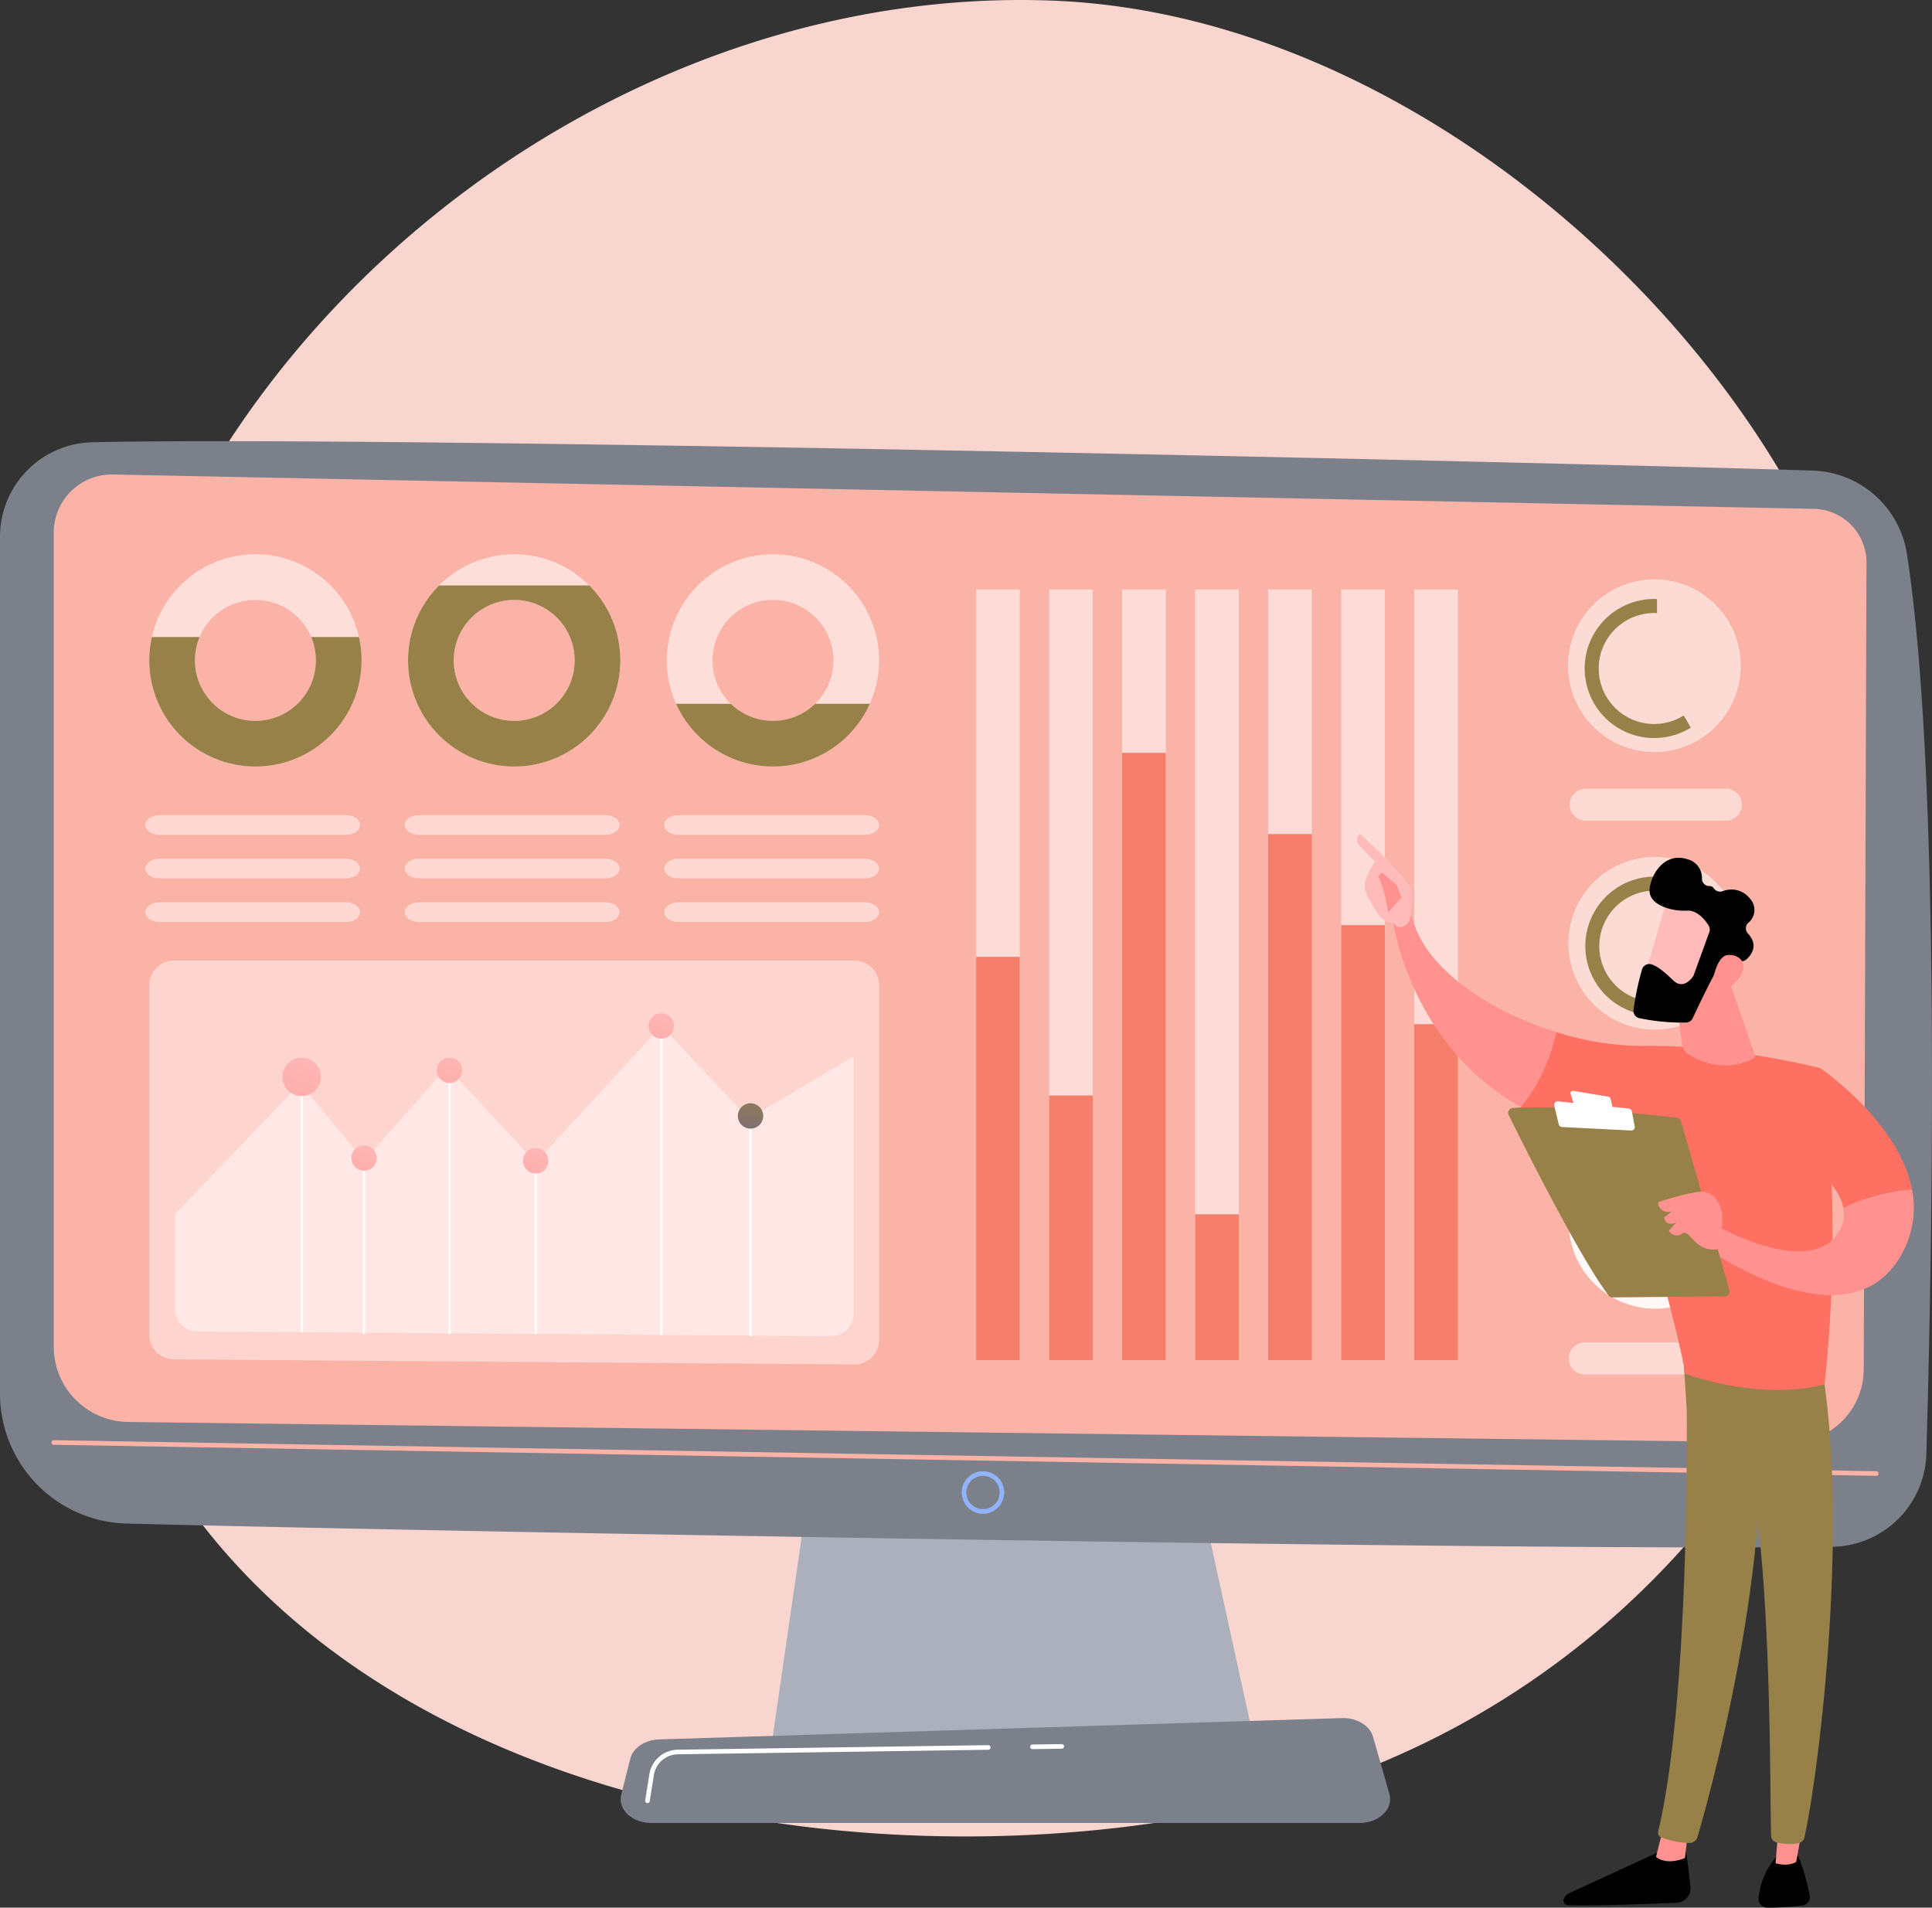 <svg xmlns="http://www.w3.org/2000/svg" xmlns:xlink="http://www.w3.org/1999/xlink" width="418.197" height="412.931" viewBox="0 0 418.197 412.931">
  <rect x="0" y="0" width="418.197" height="412.931" fill="#333333" stroke="none"/>
  <defs>
    <clipPath id="clip-path">
      <path id="Path_276" data-name="Path 276" d="M679.2,1268.51a22.978,22.978,0,1,0,22.979,22.978A22.978,22.978,0,0,0,679.2,1268.51Zm0,36.07a13.091,13.091,0,1,1,13.091-13.091A13.091,13.091,0,0,1,679.2,1304.58Z" transform="translate(-656.223 -1268.51)" fill="#fff" opacity="0.57"/>
    </clipPath>
    <clipPath id="clip-path-2">
      <path id="Path_278" data-name="Path 278" d="M1059.025,1268.51A22.978,22.978,0,1,0,1082,1291.488,22.978,22.978,0,0,0,1059.025,1268.51Zm0,36.07a13.091,13.091,0,1,1,13.091-13.091A13.091,13.091,0,0,1,1059.025,1304.58Z" transform="translate(-1036.046 -1268.51)" fill="#988149" opacity="0.57"/>
    </clipPath>
    <clipPath id="clip-path-3">
      <path id="Path_280" data-name="Path 280" d="M1438.848,1268.51a22.978,22.978,0,1,0,22.978,22.978A22.978,22.978,0,0,0,1438.848,1268.51Zm0,36.07a13.091,13.091,0,1,1,13.091-13.091A13.091,13.091,0,0,1,1438.848,1304.58Z" transform="translate(-1415.87 -1268.51)" fill="#fff" opacity="0.57"/>
    </clipPath>
    <linearGradient id="linear-gradient" x1="0.918" y1="-0.764" x2="-1.18" y2="5.578" gradientUnits="objectBoundingBox">
      <stop offset="0" stop-color="#febbba"/>
      <stop offset="1" stop-color="#ff928e"/>
    </linearGradient>
    <linearGradient id="linear-gradient-2" x1="0.918" y1="-0.764" x2="-1.18" y2="5.578" xlink:href="#linear-gradient"/>
    <linearGradient id="linear-gradient-3" x1="0.918" y1="-0.764" x2="-1.18" y2="5.578" xlink:href="#linear-gradient"/>
    <linearGradient id="linear-gradient-4" x1="0.918" y1="-0.764" x2="-1.18" y2="5.578" xlink:href="#linear-gradient"/>
    <linearGradient id="linear-gradient-6" x1="0.918" y1="-0.764" x2="-1.18" y2="5.578" gradientUnits="objectBoundingBox">
      <stop offset="0" stop-color="#988149"/>
      <stop offset="1" stop-color="#4042e2"/>
    </linearGradient>
    <linearGradient id="linear-gradient-7" x1="1.327" y1="-0.174" x2="-0.781" y2="1.65" gradientUnits="objectBoundingBox">
      <stop offset="0" stop-color="#fdf53f"/>
      <stop offset="1" stop-color="#d93c65"/>
    </linearGradient>
    <linearGradient id="linear-gradient-8" x1="-56.358" y1="0.5" x2="-55.358" y2="0.5" xlink:href="#linear-gradient"/>
    <linearGradient id="linear-gradient-9" x1="-73.779" y1="0.5" x2="-72.779" y2="0.5" xlink:href="#linear-gradient"/>
    <linearGradient id="linear-gradient-10" x1="50.404" y1="-14.715" x2="48.004" y2="-14.061" gradientUnits="objectBoundingBox">
      <stop offset="0" stop-color="#ff928e"/>
      <stop offset="1" stop-color="#fe7062"/>
    </linearGradient>
    <linearGradient id="linear-gradient-11" x1="-8.616" y1="0.5" x2="-7.616" y2="0.5" xlink:href="#linear-gradient"/>
    <linearGradient id="linear-gradient-12" x1="92.205" y1="1.605" x2="94.205" y2="4.278" xlink:href="#linear-gradient"/>
    <linearGradient id="linear-gradient-13" x1="-54.329" y1="0.706" x2="-52.31" y2="-1.072" xlink:href="#linear-gradient"/>
    <linearGradient id="linear-gradient-14" x1="124.173" y1="-38.594" x2="118.147" y2="-36.922" xlink:href="#linear-gradient-10"/>
    <linearGradient id="linear-gradient-15" x1="-10.057" y1="0.5" x2="-9.057" y2="0.5" xlink:href="#linear-gradient"/>
    <linearGradient id="linear-gradient-16" x1="-28.548" y1="0.5" x2="-27.548" y2="0.5" xlink:href="#linear-gradient"/>
    <linearGradient id="linear-gradient-17" x1="-23.082" y1="0.5" x2="-22.082" y2="0.5" xlink:href="#linear-gradient"/>
    <linearGradient id="linear-gradient-18" x1="-25.897" y1="-15.502" x2="-27.106" y2="-14.208" xlink:href="#linear-gradient"/>
    <linearGradient id="linear-gradient-19" x1="-78.93" y1="-47.579" x2="-76.243" y2="-50.122" xlink:href="#linear-gradient"/>
  </defs>
  <g id="Group_232" data-name="Group 232" transform="translate(-437.146 -455)">
    <path id="Path_251" data-name="Path 251" d="M868.438,793.962a181.6,181.6,0,0,1-97.821,53.431c-91.5,17.948-215.175-9.41-243.027-110.293-16.975-61.486-5.089-133.4,29.78-186.678C595.7,491.866,664.886,452.352,735.7,455.139c69.285,2.727,137.195,57.268,165.9,117.93C937.794,649.567,921.716,737.761,868.438,793.962Z" transform="translate(-70.588 0)" fill="#f8d5cf"/>
    <g id="Group_226" data-name="Group 226" transform="translate(437.146 550.5)">
      <g id="Group_205" data-name="Group 205">
        <path id="Path_267" data-name="Path 267" d="M1578.29,2595.8l-9.03,62.317h104.766L1660.38,2595.8Z" transform="translate(-1402.301 -2375.588)" fill="#abb0bc"/>
        <path id="Path_268" data-name="Path 268" d="M437.146,1123.243v185.482a28.137,28.137,0,0,0,27.412,28.129c67.747,1.747,304.693,5.983,369.183,5.032a20.7,20.7,0,0,0,20.383-20.114c1.243-43.09,3.263-146.707-4.211-194.812a21.306,21.306,0,0,0-20.372-18.033c-56.763-1.816-307.941-7.582-372.4-6.134A20.452,20.452,0,0,0,437.146,1123.243Z" transform="translate(-437.146 -1102.562)" fill="#7c808b"/>
        <path id="Path_269" data-name="Path 269" d="M516.063,1164v176.22a16.3,16.3,0,0,0,16.059,16.3l359.62,4.443a15.866,15.866,0,0,0,16.1-15.806l.6-174.646a11.6,11.6,0,0,0-11.321-11.643l-368.185-7.438A12.573,12.573,0,0,0,516.063,1164Z" transform="translate(-504.425 -1144.218)" fill="#fbb3a7"/>
        <path id="Path_270" data-name="Path 270" d="M907.671,2576.6h-.009l-394.489-6.721a.5.5,0,0,1-.49-.507.506.506,0,0,1,.507-.49l394.49,6.721a.5.5,0,0,1-.008,1Z" transform="translate(-501.543 -2352.635)" fill="#fbb3a7"/>
        <path id="Path_271" data-name="Path 271" d="M1853.318,2623.665a4.6,4.6,0,1,1,4.6-4.6A4.609,4.609,0,0,1,1853.318,2623.665Zm0-8.209a3.606,3.606,0,1,0,3.606,3.606A3.61,3.61,0,0,0,1853.318,2615.455Z" transform="translate(-1640.543 -2391.49)" fill="#91b3fa"/>
        <path id="Path_272" data-name="Path 272" d="M1508.052,2999.484H1354.719c-4.166,0-7.294-2.965-6.488-6.15l1.968-7.781c.591-2.34,3.166-4.058,6.224-4.153l147.818-4.613c3.194-.1,6.023,1.6,6.719,4.028l3.547,12.394C1515.428,2996.428,1512.284,2999.484,1508.052,2999.484Z" transform="translate(-1213.76 -2700.381)" fill="#7c808b"/>
        <path id="Path_273" data-name="Path 273" d="M1949.777,3016.071a.5.5,0,0,1-.007-1l6.334-.093a.51.51,0,0,1,.506.491.5.5,0,0,1-.491.506l-6.334.093Z" transform="translate(-1726.277 -2732.946)" fill="#fff"/>
        <path id="Path_274" data-name="Path 274" d="M1384.571,3029.1a.437.437,0,0,1-.079-.007.5.5,0,0,1-.414-.57l.9-5.66a6.312,6.312,0,0,1,6.151-5.325l67.184-.983h.008a.5.5,0,0,1,.007,1l-67.184.983a5.316,5.316,0,0,0-5.181,4.485l-.9,5.659A.5.5,0,0,1,1384.571,3029.1Z" transform="translate(-1244.423 -2734.293)" fill="#fff"/>
      </g>
      <g id="Group_207" data-name="Group 207" transform="translate(211.287 32.096)">
        <g id="Group_206" data-name="Group 206" opacity="0.53">
          <rect id="Rectangle_94" data-name="Rectangle 94" width="9.459" height="166.834" fill="#fff"/>
          <rect id="Rectangle_95" data-name="Rectangle 95" width="9.459" height="166.834" transform="translate(15.804)" fill="#fff"/>
          <rect id="Rectangle_96" data-name="Rectangle 96" width="9.459" height="166.834" transform="translate(31.609)" fill="#fff"/>
          <rect id="Rectangle_97" data-name="Rectangle 97" width="9.459" height="166.834" transform="translate(47.414)" fill="#fff"/>
          <rect id="Rectangle_98" data-name="Rectangle 98" width="9.459" height="166.834" transform="translate(63.218)" fill="#fff"/>
          <rect id="Rectangle_99" data-name="Rectangle 99" width="9.459" height="166.834" transform="translate(79.023)" fill="#fff"/>
          <rect id="Rectangle_100" data-name="Rectangle 100" width="9.459" height="166.834" transform="translate(94.827)" fill="#fff"/>
        </g>
        <rect id="Rectangle_101" data-name="Rectangle 101" width="9.459" height="87.31" transform="translate(0 79.523)" fill="#f57e6a"/>
        <rect id="Rectangle_102" data-name="Rectangle 102" width="9.459" height="57.303" transform="translate(15.804 109.53)" fill="#f57e6a"/>
        <rect id="Rectangle_103" data-name="Rectangle 103" width="9.459" height="131.464" transform="translate(31.609 35.37)" fill="#f57e6a"/>
        <rect id="Rectangle_104" data-name="Rectangle 104" width="9.459" height="31.583" transform="translate(47.414 135.251)" fill="#f57e6a"/>
        <rect id="Rectangle_105" data-name="Rectangle 105" width="9.459" height="113.888" transform="translate(63.218 52.945)" fill="#f57e6a"/>
        <rect id="Rectangle_106" data-name="Rectangle 106" width="9.459" height="94.169" transform="translate(79.023 72.664)" fill="#f57e6a"/>
        <rect id="Rectangle_107" data-name="Rectangle 107" width="9.459" height="72.736" transform="translate(94.827 94.098)" fill="#f57e6a"/>
      </g>
      <g id="Group_217" data-name="Group 217" transform="translate(32.308 24.473)">
        <g id="Group_210" data-name="Group 210">
          <g id="Group_209" data-name="Group 209">
            <path id="Path_275" data-name="Path 275" d="M679.2,1268.51a22.978,22.978,0,1,0,22.979,22.978A22.978,22.978,0,0,0,679.2,1268.51Zm0,36.07a13.091,13.091,0,1,1,13.091-13.091A13.091,13.091,0,0,1,679.2,1304.58Z" transform="translate(-656.223 -1268.51)" fill="#fff" opacity="0.57"/>
            <g id="Group_208" data-name="Group 208" clip-path="url(#clip-path)">
              <rect id="Rectangle_108" data-name="Rectangle 108" width="68.257" height="28.886" transform="translate(-9.111 17.925)" fill="#988149"/>
            </g>
          </g>
        </g>
        <g id="Group_213" data-name="Group 213" transform="translate(56.014)">
          <g id="Group_212" data-name="Group 212">
            <path id="Path_277" data-name="Path 277" d="M1059.025,1268.51A22.978,22.978,0,1,0,1082,1291.488,22.978,22.978,0,0,0,1059.025,1268.51Zm0,36.07a13.091,13.091,0,1,1,13.091-13.091A13.091,13.091,0,0,1,1059.025,1304.58Z" transform="translate(-1036.046 -1268.51)" fill="#fff" opacity="0.57"/>
            <g id="Group_211" data-name="Group 211" clip-path="url(#clip-path-2)">
              <rect id="Rectangle_109" data-name="Rectangle 109" width="68.257" height="40.051" transform="translate(-9.111 6.76)" fill="#988149"/>
            </g>
          </g>
        </g>
        <g id="Group_216" data-name="Group 216" transform="translate(112.029)">
          <g id="Group_215" data-name="Group 215">
            <path id="Path_279" data-name="Path 279" d="M1438.848,1268.51a22.978,22.978,0,1,0,22.978,22.978A22.978,22.978,0,0,0,1438.848,1268.51Zm0,36.07a13.091,13.091,0,1,1,13.091-13.091A13.091,13.091,0,0,1,1438.848,1304.58Z" transform="translate(-1415.87 -1268.51)" fill="#fff" opacity="0.57"/>
            <g id="Group_214" data-name="Group 214" clip-path="url(#clip-path-3)">
              <rect id="Rectangle_110" data-name="Rectangle 110" width="68.257" height="14.443" transform="translate(-9.11 32.368)" fill="#988149"/>
            </g>
          </g>
        </g>
      </g>
      <g id="Group_218" data-name="Group 218" transform="translate(32.308 112.428)">
        <path id="Path_281" data-name="Path 281" d="M808.876,1952.337l-147.4-1.107a5.293,5.293,0,0,1-5.254-5.293v-75.731a5.293,5.293,0,0,1,5.293-5.293h147.4a5.293,5.293,0,0,1,5.293,5.293v76.838A5.293,5.293,0,0,1,808.876,1952.337Z" transform="translate(-656.223 -1864.912)" fill="#fff" opacity="0.44"/>
        <path id="Path_282" data-name="Path 282" d="M817.947,1980.92l-18.954-20.039-27.177,29.559-19.177-20.692-17.985,20.331-13.792-16.756-27.181,28.3v20.464a4.923,4.923,0,0,0,4.886,4.923l137.091,1.03a4.923,4.923,0,0,0,4.96-4.923v-55.671Z" transform="translate(-688.157 -1946.728)" fill="#fff" opacity="0.44"/>
        <rect id="Rectangle_111" data-name="Rectangle 111" width="0.499" height="47.676" transform="translate(129.906 33.635)" fill="#fff"/>
        <rect id="Rectangle_112" data-name="Rectangle 112" width="0.499" height="66.883" transform="translate(110.586 14.153)" fill="#fff"/>
        <rect id="Rectangle_113" data-name="Rectangle 113" width="0.499" height="37.48" transform="translate(83.409 43.352)" fill="#fff"/>
        <rect id="Rectangle_114" data-name="Rectangle 114" width="0.499" height="57.078" transform="translate(64.742 23.754)" fill="#fff"/>
        <rect id="Rectangle_115" data-name="Rectangle 115" width="0.499" height="38.087" transform="translate(46.247 42.744)" fill="#fff"/>
        <rect id="Rectangle_116" data-name="Rectangle 116" width="0.499" height="55.291" transform="translate(32.748 25.175)" fill="#fff"/>
        <path id="Path_283" data-name="Path 283" d="M860.058,2011.544a4.165,4.165,0,1,1-4.165-4.165A4.165,4.165,0,0,1,860.058,2011.544Z" transform="translate(-822.896 -1986.369)" fill="url(#linear-gradient)"/>
        <path id="Path_284" data-name="Path 284" d="M958.39,2138.894a2.744,2.744,0,1,1-2.744-2.744A2.744,2.744,0,0,1,958.39,2138.894Z" transform="translate(-909.15 -2096.149)" fill="url(#linear-gradient-2)"/>
        <path id="Path_285" data-name="Path 285" d="M1083.8,2010.122a2.744,2.744,0,1,1-2.744-2.743A2.744,2.744,0,0,1,1083.8,2010.122Z" transform="translate(-1016.063 -1986.369)" fill="url(#linear-gradient-3)"/>
        <path id="Path_286" data-name="Path 286" d="M1210.378,2143.013a2.744,2.744,0,1,1-2.744-2.744A2.744,2.744,0,0,1,1210.378,2143.013Z" transform="translate(-1123.976 -2099.661)" fill="url(#linear-gradient-4)"/>
        <path id="Path_287" data-name="Path 287" d="M1394.661,1945.021a2.744,2.744,0,1,1-2.744-2.744A2.743,2.743,0,0,1,1394.661,1945.021Z" transform="translate(-1281.082 -1930.868)" fill="url(#linear-gradient)"/>
        <path id="Path_288" data-name="Path 288" d="M1525.661,2077.126a2.744,2.744,0,1,1-2.744-2.743A2.744,2.744,0,0,1,1525.661,2077.126Z" transform="translate(-1392.763 -2043.491)" fill="url(#linear-gradient-6)"/>
      </g>
      <g id="Group_219" data-name="Group 219" transform="translate(31.433 80.945)" opacity="0.48">
        <path id="Path_289" data-name="Path 289" d="M693.752,1779.418H653.345c-1.69,0-3.06.954-3.06,2.131s1.37,2.132,3.06,2.132h40.406c1.69,0,3.061-.954,3.061-2.132S695.442,1779.418,693.752,1779.418Z" transform="translate(-650.285 -1760.543)" fill="#fff"/>
        <path id="Path_290" data-name="Path 290" d="M693.752,1715.424H653.345c-1.69,0-3.06.954-3.06,2.132s1.37,2.131,3.06,2.131h40.406c1.69,0,3.061-.954,3.061-2.131S695.442,1715.424,693.752,1715.424Z" transform="translate(-650.285 -1705.987)" fill="#fff"/>
        <path id="Path_291" data-name="Path 291" d="M693.752,1651.432H653.345c-1.69,0-3.06.954-3.06,2.131s1.37,2.131,3.06,2.131h40.406c1.69,0,3.061-.954,3.061-2.131S695.442,1651.432,693.752,1651.432Z" transform="translate(-650.285 -1651.432)" fill="#fff"/>
      </g>
      <g id="Group_220" data-name="Group 220" transform="translate(87.6 80.945)" opacity="0.48">
        <path id="Path_292" data-name="Path 292" d="M1074.611,1779.418H1034.2c-1.691,0-3.061.954-3.061,2.131s1.37,2.132,3.061,2.132h40.406c1.69,0,3.06-.954,3.06-2.132S1076.3,1779.418,1074.611,1779.418Z" transform="translate(-1031.144 -1760.543)" fill="#fff"/>
        <path id="Path_293" data-name="Path 293" d="M1074.611,1715.424H1034.2c-1.691,0-3.061.954-3.061,2.132s1.37,2.131,3.061,2.131h40.406c1.69,0,3.06-.954,3.06-2.131S1076.3,1715.424,1074.611,1715.424Z" transform="translate(-1031.144 -1705.987)" fill="#fff"/>
        <path id="Path_294" data-name="Path 294" d="M1074.611,1651.432H1034.2c-1.691,0-3.061.954-3.061,2.131s1.37,2.131,3.061,2.131h40.406c1.69,0,3.06-.954,3.06-2.131S1076.3,1651.432,1074.611,1651.432Z" transform="translate(-1031.144 -1651.432)" fill="#fff"/>
      </g>
      <g id="Group_221" data-name="Group 221" transform="translate(143.767 80.945)" opacity="0.48">
        <path id="Path_295" data-name="Path 295" d="M1455.47,1779.418h-40.406c-1.691,0-3.061.954-3.061,2.131s1.37,2.132,3.061,2.132h40.406c1.69,0,3.061-.954,3.061-2.132S1457.16,1779.418,1455.47,1779.418Z" transform="translate(-1412.003 -1760.543)" fill="#fff"/>
        <path id="Path_296" data-name="Path 296" d="M1455.47,1715.424h-40.406c-1.691,0-3.061.954-3.061,2.132s1.37,2.131,3.061,2.131h40.406c1.69,0,3.061-.954,3.061-2.131S1457.16,1715.424,1455.47,1715.424Z" transform="translate(-1412.003 -1705.987)" fill="#fff"/>
        <path id="Path_297" data-name="Path 297" d="M1455.47,1651.432h-40.406c-1.691,0-3.061.954-3.061,2.131s1.37,2.131,3.061,2.131h40.406c1.69,0,3.061-.954,3.061-2.131S1457.16,1651.432,1455.47,1651.432Z" transform="translate(-1412.003 -1651.432)" fill="#fff"/>
      </g>
      <g id="Group_225" data-name="Group 225" transform="translate(331.669 22.156)">
        <g id="Group_222" data-name="Group 222" transform="translate(0.08 60.092)">
          <circle id="Ellipse_11" data-name="Ellipse 11" cx="18.696" cy="18.696" r="18.696" transform="translate(0 26.441) rotate(-45)" fill="#fddbd5"/>
          <path id="Path_298" data-name="Path 298" d="M2790.06,1752.135a12.01,12.01,0,1,1-11.109-7.446c.2,0,.406.006.605.016v-3.044c-.2-.008-.4-.013-.605-.013a15.04,15.04,0,1,0,13.9,9.274Z" transform="translate(-2752.51 -1729.646)" fill="#988149"/>
          <path id="Path_299" data-name="Path 299" d="M2774.017,2020.035H2743.55a3.463,3.463,0,0,0,0,6.926h30.468a3.463,3.463,0,0,0,0-6.926Z" transform="translate(-2732.209 -1966.978)" fill="#fff" opacity="0.5"/>
        </g>
        <g id="Group_223" data-name="Group 223" transform="translate(0 0)">
          <circle id="Ellipse_12" data-name="Ellipse 12" cx="18.696" cy="18.696" r="18.696" transform="translate(0 26.441) rotate(-45)" fill="#fddbd5"/>
          <path id="Path_300" data-name="Path 300" d="M2784.512,1359.388a12.009,12.009,0,1,1-6.4-22.17q.3,0,.605.015v-3.044c-.2-.008-.4-.013-.605-.013a15.051,15.051,0,1,0,7.908,27.859Z" transform="translate(-2751.716 -1322.175)" fill="#988149"/>
          <path id="Path_301" data-name="Path 301" d="M2774.563,1612.565h-30.468a3.463,3.463,0,0,0,0,6.925h30.468a3.463,3.463,0,0,0,0-6.925Z" transform="translate(-2732.594 -1559.508)" fill="#fff" opacity="0.5"/>
        </g>
        <g id="Group_224" data-name="Group 224" transform="translate(7.582 127.925)">
          <circle id="Ellipse_13" data-name="Ellipse 13" cx="18.696" cy="18.696" r="18.696" transform="translate(0 37.388) rotate(-89.045)" fill="#fff" opacity="0.91"/>
          <path id="Path_302" data-name="Path 302" d="M2791.034,2168.845a12.009,12.009,0,1,1-9.931-18.761q.3,0,.606.015v-3.044c-.2-.008-.4-.013-.606-.013a15.051,15.051,0,1,0,12.4,23.588Z" transform="translate(-2761.846 -2143.088)" fill="url(#linear-gradient-7)"/>
          <path id="Path_303" data-name="Path 303" d="M2743.1,2432.355h30.467a3.463,3.463,0,1,0,0-6.926H2743.1a3.463,3.463,0,1,0,0,6.926Z" transform="translate(-2739.327 -2380.421)" fill="#fff" opacity="0.5"/>
        </g>
      </g>
    </g>
    <g id="Group_231" data-name="Group 231" transform="translate(730.885 635.484)">
      <path id="Path_304" data-name="Path 304" d="M2758.3,3163.3s.807,4.568,1.2,9.089a3.116,3.116,0,0,1-2.98,3.376c-6.022.251-18.9.738-23.524.532a1.014,1.014,0,0,1-.892-1.389,2.27,2.27,0,0,1,1.161-1.223l21.277-9.779Z" transform="translate(-2687.335 -2944.373)"/>
      <path id="Path_305" data-name="Path 305" d="M2874.62,3140.22l-.649,5.464s-3.727,1.735-6.272-.219l1.543-6.089Z" transform="translate(-2802.991 -2923.98)" fill="url(#linear-gradient-8)"/>
      <path id="Path_306" data-name="Path 306" d="M2876.723,2448.541c.28,1.427,1.5,71.2-5.956,102.473a1.061,1.061,0,0,0,.623,1.234,18.48,18.48,0,0,0,6.074,1.235,1.828,1.828,0,0,0,1.813-1.312c2.132-7.255,12.348-43.6,13.681-78.328,1.489-38.8,0-1.321,0-1.321l-.874-23.984Z" transform="translate(-2805.582 -2335.024)" fill="#988149"/>
      <path id="Path_307" data-name="Path 307" d="M3026.759,3179.455s1.284,2.306,2.528,8.434a1.9,1.9,0,0,1-1.672,2.276c-1.988.2-5.049.447-7.5.43a1.9,1.9,0,0,1-1.876-2.114,15.984,15.984,0,0,1,3.732-8.766Z" transform="translate(-2931.316 -2958.148)"/>
      <path id="Path_308" data-name="Path 308" d="M3049.21,3129.946l-1.515,8.263s-1.5,1.114-4.46.307l.723-8.891Z" transform="translate(-2952.64 -2915.667)" fill="url(#linear-gradient-9)"/>
      <path id="Path_309" data-name="Path 309" d="M2937.278,2440.753c6.1,36.815-1.323,90.99-3.827,101.594a1.652,1.652,0,0,1-1.335,1.255,11.1,11.1,0,0,1-4.771-.19,1.515,1.515,0,0,1-1.09-1.4c-.336-8.573.269-61.2-5.416-82a4.725,4.725,0,0,0-1.822-2.606l-11.032-7.843-.846-12.677Z" transform="translate(-2836.616 -2325.094)" fill="#988149"/>
      <g id="Group_227" data-name="Group 227" transform="translate(7.793 17.589)">
        <path id="Path_310" data-name="Path 310" d="M2695.377,1972.8c18.281-.3,38.452,4.8,38.452,4.8,5.449,31.8.953,68.469.953,68.469-14.153,3.712-30.118-2.269-30.118-2.269-2.352-13.29-13.327-50.692-13.327-50.692a60.228,60.228,0,0,1-22.349-7.092c4.622-5.358,6.8-12.175,7.747-16.2A61.343,61.343,0,0,0,2695.377,1972.8Z" transform="translate(-2641.378 -1944.483)" fill="url(#linear-gradient-10)"/>
        <path id="Path_311" data-name="Path 311" d="M2481.776,1799.476a3.5,3.5,0,0,1,4.068-1.143c2.69,11.364,16.8,20.578,31.288,25.082-.946,4.03-3.125,10.847-7.747,16.2C2485.335,1826.1,2481.776,1799.476,2481.776,1799.476Z" transform="translate(-2481.776 -1798.09)" fill="url(#linear-gradient-11)"/>
      </g>
      <g id="Group_228" data-name="Group 228" transform="translate(0)">
        <path id="Path_312" data-name="Path 312" d="M2437.16,1698.346c-.188.6,1.988,1.507,3.269-.936.045-1.171.757-6.187.057-7.141-3.727-5.08-10.951-11.449-10.951-11.449a1.72,1.72,0,0,0-.215,2.389l3.5,3.651a16.983,16.983,0,0,0-2.046,4.046,4.912,4.912,0,0,0,.49,3.615c.615,1.108,1.455,2.549,2.248,3.677A4.849,4.849,0,0,0,2437.16,1698.346Z" transform="translate(-2428.931 -1678.82)" fill="url(#linear-gradient-12)"/>
        <path id="Path_313" data-name="Path 313" d="M2461.648,1735.837l3.194,2.708,1,2.7L2463,1744.4s-.957-5.349-1.668-6.507S2460.986,1736.176,2461.648,1735.837Z" transform="translate(-2456.221 -1727.428)" fill="url(#linear-gradient-13)"/>
      </g>
      <path id="Path_314" data-name="Path 314" d="M3061.119,2040.32l7.012-17.7s17.075,11.6,19.883,26.312a40.4,40.4,0,0,0-14.844,3.979C3071.907,2045.964,3061.119,2040.32,3061.119,2040.32Z" transform="translate(-2967.887 -1971.917)" fill="url(#linear-gradient-14)"/>
      <path id="Path_315" data-name="Path 315" d="M2945.269,2209.082s19.172,10.835,25.64,1.583a7.272,7.272,0,0,0,1.333-5.65,40.405,40.405,0,0,1,14.844-3.979,20.3,20.3,0,0,1-2.207,13.918c-11.331,20.728-42.148-1.145-42.148-1.145Z" transform="translate(-2866.959 -2124.022)" fill="url(#linear-gradient-15)"/>
      <g id="Group_229" data-name="Group 229" transform="translate(32.72 55.642)">
        <path id="Path_316" data-name="Path 316" d="M2698.692,2119.76l-10.463-36.539a1.064,1.064,0,0,0-.9-.767c-1.9-.221-7.389-.842-13.731-1.379-7.639-.646-16.511-1.17-21.813-.724a1.069,1.069,0,0,0-.874,1.538c3.015,6.1,15.416,30.909,21.625,39.037a1.071,1.071,0,0,0,.863.424l24.276-.226A1.069,1.069,0,0,0,2698.692,2119.76Z" transform="translate(-2650.799 -2076.635)" fill="#988149"/>
        <path id="Path_317" data-name="Path 317" d="M2750.509,2057.39l-7.586-1.264a.544.544,0,0,0-.607.708l.751,2.276a.545.545,0,0,0,.445.369l7.3.975a.544.544,0,0,0,.6-.664l-.465-1.987A.544.544,0,0,0,2750.509,2057.39Z" transform="translate(-2728.796 -2056.118)" fill="#fff"/>
        <path id="Path_318" data-name="Path 318" d="M2735.738,2076.951l-.625-3.255a.752.752,0,0,0-.663-.606l-15.322-1.555a.752.752,0,0,0-.807.924l.974,4.056a.753.753,0,0,0,.694.575l14.972.754A.753.753,0,0,0,2735.738,2076.951Z" transform="translate(-2708.345 -2069.258)" fill="#fff"/>
        <path id="Path_319" data-name="Path 319" d="M2883.667,2216.658s1.458-5.993.87-8.12-1.727-4.86-5.524-4.252a55.531,55.531,0,0,0-8.276,2.207,2.173,2.173,0,0,0,3.112,1.876l-1.79,1.385s.256,2.218,2.693,1.033l-1.665,1.837a1.94,1.94,0,0,0,2.84.653C2877.722,2212.107,2878.582,2217.379,2883.667,2216.658Z" transform="translate(-2838.302 -2182.361)" fill="url(#linear-gradient-16)"/>
      </g>
      <path id="Path_320" data-name="Path 320" d="M2905.049,1889.435l5.817,16.822a.606.606,0,0,1-.276.73c-1.586.877-7.3,3.411-14.182-.954a2.855,2.855,0,0,1-1.314-2.038l-1.884-14.559Z" transform="translate(-2824.74 -1858.375)" fill="url(#linear-gradient-17)"/>
      <g id="Group_230" data-name="Group 230" transform="translate(59.829 5.195)">
        <path id="Path_321" data-name="Path 321" d="M2852.579,1765.484c-.175.243-5.642,19.3-5.642,19.3l10.945,2.89,7.864-17.288S2855.511,1761.411,2852.579,1765.484Z" transform="translate(-2845.121 -1756.995)" fill="url(#linear-gradient-18)"/>
        <path id="Path_322" data-name="Path 322" d="M2850.9,1728.716a1.628,1.628,0,0,1,.152,1.425l-3.377,9.289a1.591,1.591,0,0,1-.208.394c-.487.668-2.208,2.671-4.2.786-1.7-1.606-3.288-3.06-4.771-3.5a1.625,1.625,0,0,0-2.016,1.127,60.729,60.729,0,0,0-1.844,8.766,1.618,1.618,0,0,0,1.3,1.769,45.113,45.113,0,0,0,10.128.937,1.626,1.626,0,0,0,1.385-.935c1.123-2.391,4.3-9.081,5.483-10.832,1.1-1.626,3.724-1.6,4.924-1.5a1.636,1.636,0,0,0,1.243-.415c1.019-.918,2.7-3.038.286-5.609a1.627,1.627,0,0,1,.073-2.266,3.6,3.6,0,0,0,.382-5.273,5.071,5.071,0,0,0-5.9-1.594,1.689,1.689,0,0,1-1.927-.63,1.075,1.075,0,0,0-.95-.489,1.578,1.578,0,0,1-1.607-1.576,4.165,4.165,0,0,0-3.192-4.242c-4.779-1.537-7.811,3.066-8.139,6.518s4.947,4.824,8.059,4.62C2848.466,1725.342,2850.161,1727.539,2850.9,1728.716Z" transform="translate(-2834.622 -1714.049)"/>
        <path id="Path_323" data-name="Path 323" d="M2950.087,1862.926s.83-5.991,3.328-6.261,4.907,1.8,2.4,5.146C2952.685,1865.969,2950.087,1862.926,2950.087,1862.926Z" transform="translate(-2933.059 -1835.612)" fill="url(#linear-gradient-19)"/>
      </g>
    </g>
  </g>
</svg>
